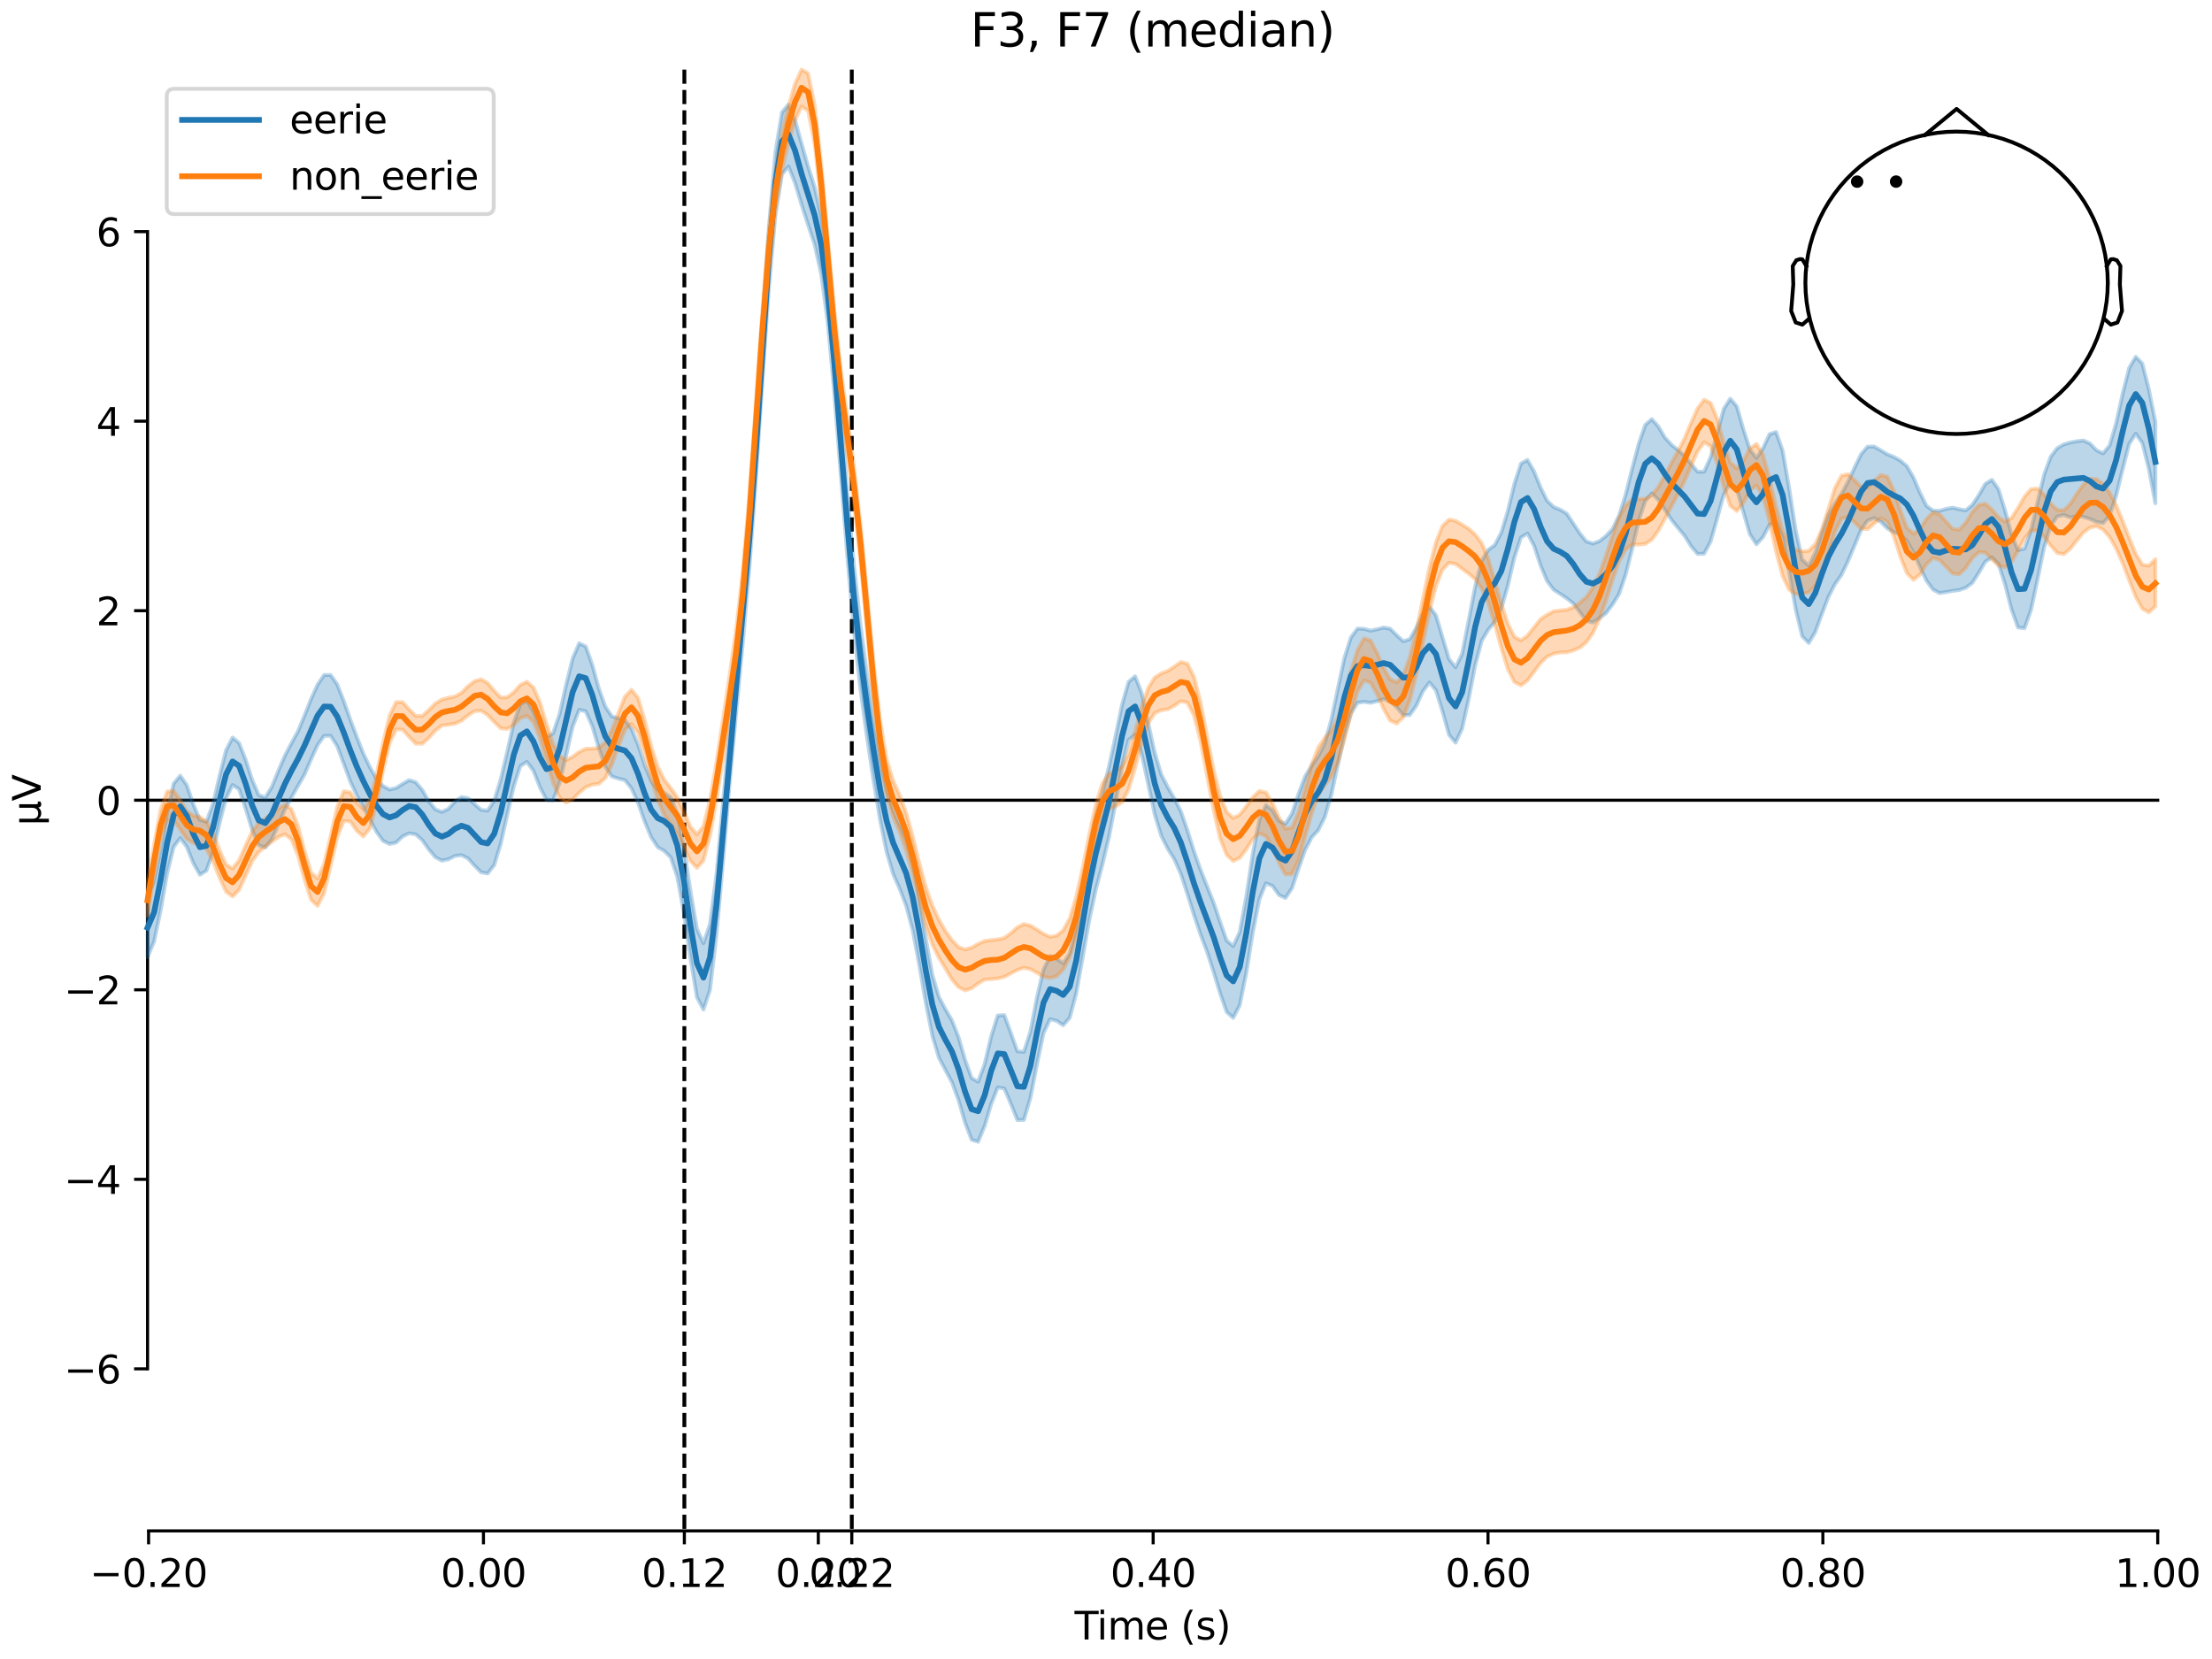 <?xml version="1.0" encoding="utf-8" standalone="no"?>
<!DOCTYPE svg PUBLIC "-//W3C//DTD SVG 1.1//EN"
  "http://www.w3.org/Graphics/SVG/1.1/DTD/svg11.dtd">
<svg xmlns:xlink="http://www.w3.org/1999/xlink" width="576pt" height="432pt" viewBox="0 0 576 432" xmlns="http://www.w3.org/2000/svg" version="1.1">
 <defs>
  <style type="text/css">*{stroke-linejoin: round; stroke-linecap: butt}</style>
 </defs>
 <g id="figure_1">
  <g id="patch_1">
   <path d="M 0 432 
L 576 432 
L 576 0 
L 0 0 
z
" style="fill: #ffffff"/>
  </g>
  <g id="axes_1">
   <g id="patch_2">
    <path d="M 38.421 398.644 
L 561.867 398.644 
L 561.867 18.118 
L 38.421 18.118 
L 38.421 398.644 
z
" style="fill: none; opacity: 0"/>
   </g>
   <g id="patch_3">
    <path d="M 38.421 356.439 
L 38.421 60.323 
" style="fill: none; stroke: #000000; stroke-width: 0.8; stroke-linejoin: miter; stroke-linecap: square"/>
   </g>
   <g id="LineCollection_1">
    <path d="M 178.206 18.118 
L 178.206 398.644 
" clip-path="url(#pd321440de0)" style="fill: none; stroke-dasharray: 3.7,1.6; stroke-dashoffset: 0; stroke: #000000"/>
    <path d="M 221.804 18.118 
L 221.804 398.644 
" clip-path="url(#pd321440de0)" style="fill: none; stroke-dasharray: 3.7,1.6; stroke-dashoffset: 0; stroke: #000000"/>
   </g>
   <g id="matplotlib.axis_1">
    <g id="xtick_1">
     <g id="line2d_1">
      <defs>
       <path id="m32d61307e3" d="M 0 0 
L 0 3.5 
" style="stroke: #000000; stroke-width: 0.8"/>
      </defs>
      <g>
       <use xlink:href="#m32d61307e3" x="38.693" y="398.644" style="stroke: #000000; stroke-width: 0.8"/>
      </g>
     </g>
     <g id="text_1">
      <!-- −0.20 -->
      <g transform="translate(23.37 413.242) scale(0.1 -0.1)">
       <defs>
        <path id="DejaVuSans-2212" d="M 678 2272 
L 4684 2272 
L 4684 1741 
L 678 1741 
L 678 2272 
z
" transform="scale(0.016)"/>
        <path id="DejaVuSans-30" d="M 2034 4250 
Q 1547 4250 1301 3770 
Q 1056 3291 1056 2328 
Q 1056 1369 1301 889 
Q 1547 409 2034 409 
Q 2525 409 2770 889 
Q 3016 1369 3016 2328 
Q 3016 3291 2770 3770 
Q 2525 4250 2034 4250 
z
M 2034 4750 
Q 2819 4750 3233 4129 
Q 3647 3509 3647 2328 
Q 3647 1150 3233 529 
Q 2819 -91 2034 -91 
Q 1250 -91 836 529 
Q 422 1150 422 2328 
Q 422 3509 836 4129 
Q 1250 4750 2034 4750 
z
" transform="scale(0.016)"/>
        <path id="DejaVuSans-2e" d="M 684 794 
L 1344 794 
L 1344 0 
L 684 0 
L 684 794 
z
" transform="scale(0.016)"/>
        <path id="DejaVuSans-32" d="M 1228 531 
L 3431 531 
L 3431 0 
L 469 0 
L 469 531 
Q 828 903 1448 1529 
Q 2069 2156 2228 2338 
Q 2531 2678 2651 2914 
Q 2772 3150 2772 3378 
Q 2772 3750 2511 3984 
Q 2250 4219 1831 4219 
Q 1534 4219 1204 4116 
Q 875 4013 500 3803 
L 500 4441 
Q 881 4594 1212 4672 
Q 1544 4750 1819 4750 
Q 2544 4750 2975 4387 
Q 3406 4025 3406 3419 
Q 3406 3131 3298 2873 
Q 3191 2616 2906 2266 
Q 2828 2175 2409 1742 
Q 1991 1309 1228 531 
z
" transform="scale(0.016)"/>
       </defs>
       <use xlink:href="#DejaVuSans-2212"/>
       <use xlink:href="#DejaVuSans-30" transform="translate(83.789 0)"/>
       <use xlink:href="#DejaVuSans-2e" transform="translate(147.412 0)"/>
       <use xlink:href="#DejaVuSans-32" transform="translate(179.199 0)"/>
       <use xlink:href="#DejaVuSans-30" transform="translate(242.822 0)"/>
      </g>
     </g>
    </g>
    <g id="xtick_2">
     <g id="line2d_2">
      <g>
       <use xlink:href="#m32d61307e3" x="125.889" y="398.644" style="stroke: #000000; stroke-width: 0.8"/>
      </g>
     </g>
     <g id="text_2">
      <!-- 0.00 -->
      <g transform="translate(114.756 413.242) scale(0.1 -0.1)">
       <use xlink:href="#DejaVuSans-30"/>
       <use xlink:href="#DejaVuSans-2e" transform="translate(63.623 0)"/>
       <use xlink:href="#DejaVuSans-30" transform="translate(95.41 0)"/>
       <use xlink:href="#DejaVuSans-30" transform="translate(159.033 0)"/>
      </g>
     </g>
    </g>
    <g id="xtick_3">
     <g id="line2d_3">
      <g>
       <use xlink:href="#m32d61307e3" x="178.206" y="398.644" style="stroke: #000000; stroke-width: 0.8"/>
      </g>
     </g>
     <g id="text_3">
      <!-- 0.12 -->
      <g transform="translate(167.073 413.242) scale(0.1 -0.1)">
       <defs>
        <path id="DejaVuSans-31" d="M 794 531 
L 1825 531 
L 1825 4091 
L 703 3866 
L 703 4441 
L 1819 4666 
L 2450 4666 
L 2450 531 
L 3481 531 
L 3481 0 
L 794 0 
L 794 531 
z
" transform="scale(0.016)"/>
       </defs>
       <use xlink:href="#DejaVuSans-30"/>
       <use xlink:href="#DejaVuSans-2e" transform="translate(63.623 0)"/>
       <use xlink:href="#DejaVuSans-31" transform="translate(95.41 0)"/>
       <use xlink:href="#DejaVuSans-32" transform="translate(159.033 0)"/>
      </g>
     </g>
    </g>
    <g id="xtick_4">
     <g id="line2d_4">
      <g>
       <use xlink:href="#m32d61307e3" x="213.084" y="398.644" style="stroke: #000000; stroke-width: 0.8"/>
      </g>
     </g>
     <g id="text_4">
      <!-- 0.20 -->
      <g transform="translate(201.952 413.242) scale(0.1 -0.1)">
       <use xlink:href="#DejaVuSans-30"/>
       <use xlink:href="#DejaVuSans-2e" transform="translate(63.623 0)"/>
       <use xlink:href="#DejaVuSans-32" transform="translate(95.41 0)"/>
       <use xlink:href="#DejaVuSans-30" transform="translate(159.033 0)"/>
      </g>
     </g>
    </g>
    <g id="xtick_5">
     <g id="line2d_5">
      <g>
       <use xlink:href="#m32d61307e3" x="221.804" y="398.644" style="stroke: #000000; stroke-width: 0.8"/>
      </g>
     </g>
     <g id="text_5">
      <!-- 0.22 -->
      <g transform="translate(210.671 413.242) scale(0.1 -0.1)">
       <use xlink:href="#DejaVuSans-30"/>
       <use xlink:href="#DejaVuSans-2e" transform="translate(63.623 0)"/>
       <use xlink:href="#DejaVuSans-32" transform="translate(95.41 0)"/>
       <use xlink:href="#DejaVuSans-32" transform="translate(159.033 0)"/>
      </g>
     </g>
    </g>
    <g id="xtick_6">
     <g id="line2d_6">
      <g>
       <use xlink:href="#m32d61307e3" x="300.28" y="398.644" style="stroke: #000000; stroke-width: 0.8"/>
      </g>
     </g>
     <g id="text_6">
      <!-- 0.40 -->
      <g transform="translate(289.147 413.242) scale(0.1 -0.1)">
       <defs>
        <path id="DejaVuSans-34" d="M 2419 4116 
L 825 1625 
L 2419 1625 
L 2419 4116 
z
M 2253 4666 
L 3047 4666 
L 3047 1625 
L 3713 1625 
L 3713 1100 
L 3047 1100 
L 3047 0 
L 2419 0 
L 2419 1100 
L 313 1100 
L 313 1709 
L 2253 4666 
z
" transform="scale(0.016)"/>
       </defs>
       <use xlink:href="#DejaVuSans-30"/>
       <use xlink:href="#DejaVuSans-2e" transform="translate(63.623 0)"/>
       <use xlink:href="#DejaVuSans-34" transform="translate(95.41 0)"/>
       <use xlink:href="#DejaVuSans-30" transform="translate(159.033 0)"/>
      </g>
     </g>
    </g>
    <g id="xtick_7">
     <g id="line2d_7">
      <g>
       <use xlink:href="#m32d61307e3" x="387.476" y="398.644" style="stroke: #000000; stroke-width: 0.8"/>
      </g>
     </g>
     <g id="text_7">
      <!-- 0.60 -->
      <g transform="translate(376.343 413.242) scale(0.1 -0.1)">
       <defs>
        <path id="DejaVuSans-36" d="M 2113 2584 
Q 1688 2584 1439 2293 
Q 1191 2003 1191 1497 
Q 1191 994 1439 701 
Q 1688 409 2113 409 
Q 2538 409 2786 701 
Q 3034 994 3034 1497 
Q 3034 2003 2786 2293 
Q 2538 2584 2113 2584 
z
M 3366 4563 
L 3366 3988 
Q 3128 4100 2886 4159 
Q 2644 4219 2406 4219 
Q 1781 4219 1451 3797 
Q 1122 3375 1075 2522 
Q 1259 2794 1537 2939 
Q 1816 3084 2150 3084 
Q 2853 3084 3261 2657 
Q 3669 2231 3669 1497 
Q 3669 778 3244 343 
Q 2819 -91 2113 -91 
Q 1303 -91 875 529 
Q 447 1150 447 2328 
Q 447 3434 972 4092 
Q 1497 4750 2381 4750 
Q 2619 4750 2861 4703 
Q 3103 4656 3366 4563 
z
" transform="scale(0.016)"/>
       </defs>
       <use xlink:href="#DejaVuSans-30"/>
       <use xlink:href="#DejaVuSans-2e" transform="translate(63.623 0)"/>
       <use xlink:href="#DejaVuSans-36" transform="translate(95.41 0)"/>
       <use xlink:href="#DejaVuSans-30" transform="translate(159.033 0)"/>
      </g>
     </g>
    </g>
    <g id="xtick_8">
     <g id="line2d_8">
      <g>
       <use xlink:href="#m32d61307e3" x="474.671" y="398.644" style="stroke: #000000; stroke-width: 0.8"/>
      </g>
     </g>
     <g id="text_8">
      <!-- 0.80 -->
      <g transform="translate(463.538 413.242) scale(0.1 -0.1)">
       <defs>
        <path id="DejaVuSans-38" d="M 2034 2216 
Q 1584 2216 1326 1975 
Q 1069 1734 1069 1313 
Q 1069 891 1326 650 
Q 1584 409 2034 409 
Q 2484 409 2743 651 
Q 3003 894 3003 1313 
Q 3003 1734 2745 1975 
Q 2488 2216 2034 2216 
z
M 1403 2484 
Q 997 2584 770 2862 
Q 544 3141 544 3541 
Q 544 4100 942 4425 
Q 1341 4750 2034 4750 
Q 2731 4750 3128 4425 
Q 3525 4100 3525 3541 
Q 3525 3141 3298 2862 
Q 3072 2584 2669 2484 
Q 3125 2378 3379 2068 
Q 3634 1759 3634 1313 
Q 3634 634 3220 271 
Q 2806 -91 2034 -91 
Q 1263 -91 848 271 
Q 434 634 434 1313 
Q 434 1759 690 2068 
Q 947 2378 1403 2484 
z
M 1172 3481 
Q 1172 3119 1398 2916 
Q 1625 2713 2034 2713 
Q 2441 2713 2670 2916 
Q 2900 3119 2900 3481 
Q 2900 3844 2670 4047 
Q 2441 4250 2034 4250 
Q 1625 4250 1398 4047 
Q 1172 3844 1172 3481 
z
" transform="scale(0.016)"/>
       </defs>
       <use xlink:href="#DejaVuSans-30"/>
       <use xlink:href="#DejaVuSans-2e" transform="translate(63.623 0)"/>
       <use xlink:href="#DejaVuSans-38" transform="translate(95.41 0)"/>
       <use xlink:href="#DejaVuSans-30" transform="translate(159.033 0)"/>
      </g>
     </g>
    </g>
    <g id="xtick_9">
     <g id="line2d_9">
      <g>
       <use xlink:href="#m32d61307e3" x="561.867" y="398.644" style="stroke: #000000; stroke-width: 0.8"/>
      </g>
     </g>
     <g id="text_9">
      <!-- 1.00 -->
      <g transform="translate(550.734 413.242) scale(0.1 -0.1)">
       <use xlink:href="#DejaVuSans-31"/>
       <use xlink:href="#DejaVuSans-2e" transform="translate(63.623 0)"/>
       <use xlink:href="#DejaVuSans-30" transform="translate(95.41 0)"/>
       <use xlink:href="#DejaVuSans-30" transform="translate(159.033 0)"/>
      </g>
     </g>
    </g>
    <g id="text_10">
     <!-- Time (s) -->
     <g transform="translate(279.815 426.92) scale(0.1 -0.1)">
      <defs>
       <path id="DejaVuSans-54" d="M -19 4666 
L 3928 4666 
L 3928 4134 
L 2272 4134 
L 2272 0 
L 1638 0 
L 1638 4134 
L -19 4134 
L -19 4666 
z
" transform="scale(0.016)"/>
       <path id="DejaVuSans-69" d="M 603 3500 
L 1178 3500 
L 1178 0 
L 603 0 
L 603 3500 
z
M 603 4863 
L 1178 4863 
L 1178 4134 
L 603 4134 
L 603 4863 
z
" transform="scale(0.016)"/>
       <path id="DejaVuSans-6d" d="M 3328 2828 
Q 3544 3216 3844 3400 
Q 4144 3584 4550 3584 
Q 5097 3584 5394 3201 
Q 5691 2819 5691 2113 
L 5691 0 
L 5113 0 
L 5113 2094 
Q 5113 2597 4934 2840 
Q 4756 3084 4391 3084 
Q 3944 3084 3684 2787 
Q 3425 2491 3425 1978 
L 3425 0 
L 2847 0 
L 2847 2094 
Q 2847 2600 2669 2842 
Q 2491 3084 2119 3084 
Q 1678 3084 1418 2786 
Q 1159 2488 1159 1978 
L 1159 0 
L 581 0 
L 581 3500 
L 1159 3500 
L 1159 2956 
Q 1356 3278 1631 3431 
Q 1906 3584 2284 3584 
Q 2666 3584 2933 3390 
Q 3200 3197 3328 2828 
z
" transform="scale(0.016)"/>
       <path id="DejaVuSans-65" d="M 3597 1894 
L 3597 1613 
L 953 1613 
Q 991 1019 1311 708 
Q 1631 397 2203 397 
Q 2534 397 2845 478 
Q 3156 559 3463 722 
L 3463 178 
Q 3153 47 2828 -22 
Q 2503 -91 2169 -91 
Q 1331 -91 842 396 
Q 353 884 353 1716 
Q 353 2575 817 3079 
Q 1281 3584 2069 3584 
Q 2775 3584 3186 3129 
Q 3597 2675 3597 1894 
z
M 3022 2063 
Q 3016 2534 2758 2815 
Q 2500 3097 2075 3097 
Q 1594 3097 1305 2825 
Q 1016 2553 972 2059 
L 3022 2063 
z
" transform="scale(0.016)"/>
       <path id="DejaVuSans-20" transform="scale(0.016)"/>
       <path id="DejaVuSans-28" d="M 1984 4856 
Q 1566 4138 1362 3434 
Q 1159 2731 1159 2009 
Q 1159 1288 1364 580 
Q 1569 -128 1984 -844 
L 1484 -844 
Q 1016 -109 783 600 
Q 550 1309 550 2009 
Q 550 2706 781 3412 
Q 1013 4119 1484 4856 
L 1984 4856 
z
" transform="scale(0.016)"/>
       <path id="DejaVuSans-73" d="M 2834 3397 
L 2834 2853 
Q 2591 2978 2328 3040 
Q 2066 3103 1784 3103 
Q 1356 3103 1142 2972 
Q 928 2841 928 2578 
Q 928 2378 1081 2264 
Q 1234 2150 1697 2047 
L 1894 2003 
Q 2506 1872 2764 1633 
Q 3022 1394 3022 966 
Q 3022 478 2636 193 
Q 2250 -91 1575 -91 
Q 1294 -91 989 -36 
Q 684 19 347 128 
L 347 722 
Q 666 556 975 473 
Q 1284 391 1588 391 
Q 1994 391 2212 530 
Q 2431 669 2431 922 
Q 2431 1156 2273 1281 
Q 2116 1406 1581 1522 
L 1381 1569 
Q 847 1681 609 1914 
Q 372 2147 372 2553 
Q 372 3047 722 3315 
Q 1072 3584 1716 3584 
Q 2034 3584 2315 3537 
Q 2597 3491 2834 3397 
z
" transform="scale(0.016)"/>
       <path id="DejaVuSans-29" d="M 513 4856 
L 1013 4856 
Q 1481 4119 1714 3412 
Q 1947 2706 1947 2009 
Q 1947 1309 1714 600 
Q 1481 -109 1013 -844 
L 513 -844 
Q 928 -128 1133 580 
Q 1338 1288 1338 2009 
Q 1338 2731 1133 3434 
Q 928 4138 513 4856 
z
" transform="scale(0.016)"/>
      </defs>
      <use xlink:href="#DejaVuSans-54"/>
      <use xlink:href="#DejaVuSans-69" transform="translate(57.959 0)"/>
      <use xlink:href="#DejaVuSans-6d" transform="translate(85.742 0)"/>
      <use xlink:href="#DejaVuSans-65" transform="translate(183.154 0)"/>
      <use xlink:href="#DejaVuSans-20" transform="translate(244.678 0)"/>
      <use xlink:href="#DejaVuSans-28" transform="translate(276.465 0)"/>
      <use xlink:href="#DejaVuSans-73" transform="translate(315.479 0)"/>
      <use xlink:href="#DejaVuSans-29" transform="translate(367.578 0)"/>
     </g>
    </g>
   </g>
   <g id="matplotlib.axis_2">
    <g id="ytick_1">
     <g id="line2d_10">
      <defs>
       <path id="m71792be351" d="M 0 0 
L -3.5 0 
" style="stroke: #000000; stroke-width: 0.8"/>
      </defs>
      <g>
       <use xlink:href="#m71792be351" x="38.421" y="356.439" style="stroke: #000000; stroke-width: 0.8"/>
      </g>
     </g>
     <g id="text_11">
      <!-- −6 -->
      <g transform="translate(16.678 360.238) scale(0.1 -0.1)">
       <use xlink:href="#DejaVuSans-2212"/>
       <use xlink:href="#DejaVuSans-36" transform="translate(83.789 0)"/>
      </g>
     </g>
    </g>
    <g id="ytick_2">
     <g id="line2d_11">
      <g>
       <use xlink:href="#m71792be351" x="38.421" y="307.086" style="stroke: #000000; stroke-width: 0.8"/>
      </g>
     </g>
     <g id="text_12">
      <!-- −4 -->
      <g transform="translate(16.678 310.886) scale(0.1 -0.1)">
       <use xlink:href="#DejaVuSans-2212"/>
       <use xlink:href="#DejaVuSans-34" transform="translate(83.789 0)"/>
      </g>
     </g>
    </g>
    <g id="ytick_3">
     <g id="line2d_12">
      <g>
       <use xlink:href="#m71792be351" x="38.421" y="257.734" style="stroke: #000000; stroke-width: 0.8"/>
      </g>
     </g>
     <g id="text_13">
      <!-- −2 -->
      <g transform="translate(16.678 261.533) scale(0.1 -0.1)">
       <use xlink:href="#DejaVuSans-2212"/>
       <use xlink:href="#DejaVuSans-32" transform="translate(83.789 0)"/>
      </g>
     </g>
    </g>
    <g id="ytick_4">
     <g id="line2d_13">
      <g>
       <use xlink:href="#m71792be351" x="38.421" y="208.381" style="stroke: #000000; stroke-width: 0.8"/>
      </g>
     </g>
     <g id="text_14">
      <!-- 0 -->
      <g transform="translate(25.058 212.18) scale(0.1 -0.1)">
       <use xlink:href="#DejaVuSans-30"/>
      </g>
     </g>
    </g>
    <g id="ytick_5">
     <g id="line2d_14">
      <g>
       <use xlink:href="#m71792be351" x="38.421" y="159.028" style="stroke: #000000; stroke-width: 0.8"/>
      </g>
     </g>
     <g id="text_15">
      <!-- 2 -->
      <g transform="translate(25.058 162.827) scale(0.1 -0.1)">
       <use xlink:href="#DejaVuSans-32"/>
      </g>
     </g>
    </g>
    <g id="ytick_6">
     <g id="line2d_15">
      <g>
       <use xlink:href="#m71792be351" x="38.421" y="109.675" style="stroke: #000000; stroke-width: 0.8"/>
      </g>
     </g>
     <g id="text_16">
      <!-- 4 -->
      <g transform="translate(25.058 113.475) scale(0.1 -0.1)">
       <use xlink:href="#DejaVuSans-34"/>
      </g>
     </g>
    </g>
    <g id="ytick_7">
     <g id="line2d_16">
      <g>
       <use xlink:href="#m71792be351" x="38.421" y="60.323" style="stroke: #000000; stroke-width: 0.8"/>
      </g>
     </g>
     <g id="text_17">
      <!-- 6 -->
      <g transform="translate(25.058 64.122) scale(0.1 -0.1)">
       <use xlink:href="#DejaVuSans-36"/>
      </g>
     </g>
    </g>
    <g id="text_18">
     <!-- µV -->
     <g transform="translate(10.599 214.982) rotate(-90) scale(0.1 -0.1)">
      <defs>
       <path id="DejaVuSans-b5" d="M 544 -1331 
L 544 3500 
L 1119 3500 
L 1119 1325 
Q 1119 872 1334 640 
Q 1550 409 1972 409 
Q 2434 409 2667 671 
Q 2900 934 2900 1459 
L 2900 3500 
L 3475 3500 
L 3475 806 
Q 3475 619 3529 530 
Q 3584 441 3700 441 
Q 3728 441 3778 458 
Q 3828 475 3916 513 
L 3916 50 
Q 3788 -22 3673 -56 
Q 3559 -91 3450 -91 
Q 3234 -91 3106 31 
Q 2978 153 2931 403 
Q 2775 156 2548 32 
Q 2322 -91 2016 -91 
Q 1697 -91 1473 31 
Q 1250 153 1119 397 
L 1119 -1331 
L 544 -1331 
z
" transform="scale(0.016)"/>
       <path id="DejaVuSans-56" d="M 1831 0 
L 50 4666 
L 709 4666 
L 2188 738 
L 3669 4666 
L 4325 4666 
L 2547 0 
L 1831 0 
z
" transform="scale(0.016)"/>
      </defs>
      <use xlink:href="#DejaVuSans-b5"/>
      <use xlink:href="#DejaVuSans-56" transform="translate(63.623 0)"/>
     </g>
    </g>
   </g>
   <g id="patch_4">
    <path d="M 38.693 398.644 
L 561.867 398.644 
" style="fill: none; stroke: #000000; stroke-width: 0.8; stroke-linejoin: miter; stroke-linecap: square"/>
   </g>
   <g id="patch_5">
    <path d="M 38.421 208.381 
L 561.867 208.381 
" style="fill: none; stroke: #000000; stroke-width: 0.8; stroke-linejoin: miter; stroke-linecap: square"/>
   </g>
   <g id="text_19">
    <!-- F3, F7 (median) -->
    <g transform="translate(252.713 12.118) scale(0.12 -0.12)">
     <defs>
      <path id="DejaVuSans-46" d="M 628 4666 
L 3309 4666 
L 3309 4134 
L 1259 4134 
L 1259 2759 
L 3109 2759 
L 3109 2228 
L 1259 2228 
L 1259 0 
L 628 0 
L 628 4666 
z
" transform="scale(0.016)"/>
      <path id="DejaVuSans-33" d="M 2597 2516 
Q 3050 2419 3304 2112 
Q 3559 1806 3559 1356 
Q 3559 666 3084 287 
Q 2609 -91 1734 -91 
Q 1441 -91 1130 -33 
Q 819 25 488 141 
L 488 750 
Q 750 597 1062 519 
Q 1375 441 1716 441 
Q 2309 441 2620 675 
Q 2931 909 2931 1356 
Q 2931 1769 2642 2001 
Q 2353 2234 1838 2234 
L 1294 2234 
L 1294 2753 
L 1863 2753 
Q 2328 2753 2575 2939 
Q 2822 3125 2822 3475 
Q 2822 3834 2567 4026 
Q 2313 4219 1838 4219 
Q 1578 4219 1281 4162 
Q 984 4106 628 3988 
L 628 4550 
Q 988 4650 1302 4700 
Q 1616 4750 1894 4750 
Q 2613 4750 3031 4423 
Q 3450 4097 3450 3541 
Q 3450 3153 3228 2886 
Q 3006 2619 2597 2516 
z
" transform="scale(0.016)"/>
      <path id="DejaVuSans-2c" d="M 750 794 
L 1409 794 
L 1409 256 
L 897 -744 
L 494 -744 
L 750 256 
L 750 794 
z
" transform="scale(0.016)"/>
      <path id="DejaVuSans-37" d="M 525 4666 
L 3525 4666 
L 3525 4397 
L 1831 0 
L 1172 0 
L 2766 4134 
L 525 4134 
L 525 4666 
z
" transform="scale(0.016)"/>
      <path id="DejaVuSans-64" d="M 2906 2969 
L 2906 4863 
L 3481 4863 
L 3481 0 
L 2906 0 
L 2906 525 
Q 2725 213 2448 61 
Q 2172 -91 1784 -91 
Q 1150 -91 751 415 
Q 353 922 353 1747 
Q 353 2572 751 3078 
Q 1150 3584 1784 3584 
Q 2172 3584 2448 3432 
Q 2725 3281 2906 2969 
z
M 947 1747 
Q 947 1113 1208 752 
Q 1469 391 1925 391 
Q 2381 391 2643 752 
Q 2906 1113 2906 1747 
Q 2906 2381 2643 2742 
Q 2381 3103 1925 3103 
Q 1469 3103 1208 2742 
Q 947 2381 947 1747 
z
" transform="scale(0.016)"/>
      <path id="DejaVuSans-61" d="M 2194 1759 
Q 1497 1759 1228 1600 
Q 959 1441 959 1056 
Q 959 750 1161 570 
Q 1363 391 1709 391 
Q 2188 391 2477 730 
Q 2766 1069 2766 1631 
L 2766 1759 
L 2194 1759 
z
M 3341 1997 
L 3341 0 
L 2766 0 
L 2766 531 
Q 2569 213 2275 61 
Q 1981 -91 1556 -91 
Q 1019 -91 701 211 
Q 384 513 384 1019 
Q 384 1609 779 1909 
Q 1175 2209 1959 2209 
L 2766 2209 
L 2766 2266 
Q 2766 2663 2505 2880 
Q 2244 3097 1772 3097 
Q 1472 3097 1187 3025 
Q 903 2953 641 2809 
L 641 3341 
Q 956 3463 1253 3523 
Q 1550 3584 1831 3584 
Q 2591 3584 2966 3190 
Q 3341 2797 3341 1997 
z
" transform="scale(0.016)"/>
      <path id="DejaVuSans-6e" d="M 3513 2113 
L 3513 0 
L 2938 0 
L 2938 2094 
Q 2938 2591 2744 2837 
Q 2550 3084 2163 3084 
Q 1697 3084 1428 2787 
Q 1159 2491 1159 1978 
L 1159 0 
L 581 0 
L 581 3500 
L 1159 3500 
L 1159 2956 
Q 1366 3272 1645 3428 
Q 1925 3584 2291 3584 
Q 2894 3584 3203 3211 
Q 3513 2838 3513 2113 
z
" transform="scale(0.016)"/>
     </defs>
     <use xlink:href="#DejaVuSans-46"/>
     <use xlink:href="#DejaVuSans-33" transform="translate(57.52 0)"/>
     <use xlink:href="#DejaVuSans-2c" transform="translate(121.143 0)"/>
     <use xlink:href="#DejaVuSans-20" transform="translate(152.93 0)"/>
     <use xlink:href="#DejaVuSans-46" transform="translate(184.717 0)"/>
     <use xlink:href="#DejaVuSans-37" transform="translate(242.236 0)"/>
     <use xlink:href="#DejaVuSans-20" transform="translate(305.859 0)"/>
     <use xlink:href="#DejaVuSans-28" transform="translate(337.646 0)"/>
     <use xlink:href="#DejaVuSans-6d" transform="translate(376.66 0)"/>
     <use xlink:href="#DejaVuSans-65" transform="translate(474.072 0)"/>
     <use xlink:href="#DejaVuSans-64" transform="translate(535.596 0)"/>
     <use xlink:href="#DejaVuSans-69" transform="translate(599.072 0)"/>
     <use xlink:href="#DejaVuSans-61" transform="translate(626.855 0)"/>
     <use xlink:href="#DejaVuSans-6e" transform="translate(688.135 0)"/>
     <use xlink:href="#DejaVuSans-29" transform="translate(751.514 0)"/>
    </g>
   </g>
   <g id="legend_1">
    <g id="patch_6">
     <path d="M 45.421 55.753 
L 126.563 55.753 
Q 128.563 55.753 128.563 53.753 
L 128.563 25.118 
Q 128.563 23.118 126.563 23.118 
L 45.421 23.118 
Q 43.421 23.118 43.421 25.118 
L 43.421 53.753 
Q 43.421 55.753 45.421 55.753 
z
" style="fill: #ffffff; opacity: 0.8; stroke: #cccccc; stroke-linejoin: miter"/>
    </g>
    <g id="line2d_17">
     <path d="M 47.421 31.217 
L 57.421 31.217 
L 67.421 31.217 
" style="fill: none; stroke: #1f77b4; stroke-width: 1.5; stroke-linecap: square"/>
    </g>
    <g id="text_20">
     <!-- eerie -->
     <g transform="translate(75.421 34.717) scale(0.1 -0.1)">
      <defs>
       <path id="DejaVuSans-72" d="M 2631 2963 
Q 2534 3019 2420 3045 
Q 2306 3072 2169 3072 
Q 1681 3072 1420 2755 
Q 1159 2438 1159 1844 
L 1159 0 
L 581 0 
L 581 3500 
L 1159 3500 
L 1159 2956 
Q 1341 3275 1631 3429 
Q 1922 3584 2338 3584 
Q 2397 3584 2469 3576 
Q 2541 3569 2628 3553 
L 2631 2963 
z
" transform="scale(0.016)"/>
      </defs>
      <use xlink:href="#DejaVuSans-65"/>
      <use xlink:href="#DejaVuSans-65" transform="translate(61.523 0)"/>
      <use xlink:href="#DejaVuSans-72" transform="translate(123.047 0)"/>
      <use xlink:href="#DejaVuSans-69" transform="translate(164.16 0)"/>
      <use xlink:href="#DejaVuSans-65" transform="translate(191.943 0)"/>
     </g>
    </g>
    <g id="line2d_18">
     <path d="M 47.421 45.895 
L 57.421 45.895 
L 67.421 45.895 
" style="fill: none; stroke: #ff7f0e; stroke-width: 1.5; stroke-linecap: square"/>
    </g>
    <g id="text_21">
     <!-- non_eerie -->
     <g transform="translate(75.421 49.395) scale(0.1 -0.1)">
      <defs>
       <path id="DejaVuSans-6f" d="M 1959 3097 
Q 1497 3097 1228 2736 
Q 959 2375 959 1747 
Q 959 1119 1226 758 
Q 1494 397 1959 397 
Q 2419 397 2687 759 
Q 2956 1122 2956 1747 
Q 2956 2369 2687 2733 
Q 2419 3097 1959 3097 
z
M 1959 3584 
Q 2709 3584 3137 3096 
Q 3566 2609 3566 1747 
Q 3566 888 3137 398 
Q 2709 -91 1959 -91 
Q 1206 -91 779 398 
Q 353 888 353 1747 
Q 353 2609 779 3096 
Q 1206 3584 1959 3584 
z
" transform="scale(0.016)"/>
       <path id="DejaVuSans-5f" d="M 3263 -1063 
L 3263 -1509 
L -63 -1509 
L -63 -1063 
L 3263 -1063 
z
" transform="scale(0.016)"/>
      </defs>
      <use xlink:href="#DejaVuSans-6e"/>
      <use xlink:href="#DejaVuSans-6f" transform="translate(63.379 0)"/>
      <use xlink:href="#DejaVuSans-6e" transform="translate(124.561 0)"/>
      <use xlink:href="#DejaVuSans-5f" transform="translate(187.939 0)"/>
      <use xlink:href="#DejaVuSans-65" transform="translate(237.939 0)"/>
      <use xlink:href="#DejaVuSans-65" transform="translate(299.463 0)"/>
      <use xlink:href="#DejaVuSans-72" transform="translate(360.986 0)"/>
      <use xlink:href="#DejaVuSans-69" transform="translate(402.1 0)"/>
      <use xlink:href="#DejaVuSans-65" transform="translate(429.883 0)"/>
     </g>
    </g>
   </g>
   <g id="FillBetweenPolyCollection_1">
    <defs>
     <path id="m30aca5ba99" d="M 38.421 -198.756 
L 38.421 -182.764 
L 40.124 -186.787 
L 41.827 -194.924 
L 43.53 -204.583 
L 45.233 -211.43 
L 46.936 -213.77 
L 48.639 -211.463 
L 50.342 -207.221 
L 52.045 -204.223 
L 53.748 -205.266 
L 55.451 -210.143 
L 57.154 -217.583 
L 58.857 -224.121 
L 60.56 -227.591 
L 62.263 -226.482 
L 63.966 -221.433 
L 65.669 -215.882 
L 67.372 -211.877 
L 69.075 -211.305 
L 70.778 -213.412 
L 72.481 -217.254 
L 74.184 -221.141 
L 75.887 -224.332 
L 77.59 -227.327 
L 79.294 -230.298 
L 80.997 -234.239 
L 82.7 -237.975 
L 84.403 -240.376 
L 86.106 -240.401 
L 87.809 -237.681 
L 89.512 -233.123 
L 91.215 -228.519 
L 92.918 -224.85 
L 94.621 -221.829 
L 96.324 -218.568 
L 98.027 -215.413 
L 99.73 -213.058 
L 101.433 -212.222 
L 103.136 -212.599 
L 104.839 -214.192 
L 106.542 -215.005 
L 108.245 -214.742 
L 109.948 -213.226 
L 111.651 -210.813 
L 113.354 -208.794 
L 115.057 -207.897 
L 116.76 -208.242 
L 118.463 -209.112 
L 120.166 -209.314 
L 121.87 -208.478 
L 123.573 -206.563 
L 125.276 -204.856 
L 126.979 -204.547 
L 128.682 -206.694 
L 130.385 -212.23 
L 132.088 -219.842 
L 133.791 -227.256 
L 135.494 -232.513 
L 137.197 -233.621 
L 138.9 -231.329 
L 140.603 -226.993 
L 142.306 -223.684 
L 144.009 -223.555 
L 145.712 -228.143 
L 147.415 -235.272 
L 149.118 -242.771 
L 150.821 -247.166 
L 152.524 -246.778 
L 154.227 -242.915 
L 155.93 -237.167 
L 157.633 -232.244 
L 159.336 -229.81 
L 161.039 -229.257 
L 162.742 -228.846 
L 164.446 -226.69 
L 166.149 -222.975 
L 167.852 -218.123 
L 169.555 -214.013 
L 171.258 -211.4 
L 172.961 -210.423 
L 174.664 -208.721 
L 176.367 -203.67 
L 178.07 -194.435 
L 179.773 -182.591 
L 181.476 -172.347 
L 183.179 -169.116 
L 184.882 -174.237 
L 186.585 -188.767 
L 188.288 -207.844 
L 189.991 -228.105 
L 191.694 -246.389 
L 193.397 -264.377 
L 195.1 -283.69 
L 196.803 -306.843 
L 198.506 -332.558 
L 200.209 -357.018 
L 201.912 -376.047 
L 203.615 -386.588 
L 205.318 -388.645 
L 207.022 -384.334 
L 208.725 -378.7 
L 210.428 -373.404 
L 212.131 -368.324 
L 213.834 -360.682 
L 215.537 -348.108 
L 217.24 -329.725 
L 218.943 -308.391 
L 220.646 -287.04 
L 222.349 -267.996 
L 224.052 -252.563 
L 225.755 -240.119 
L 227.458 -228.843 
L 229.161 -218.575 
L 230.864 -210.172 
L 232.567 -204.436 
L 234.27 -200.559 
L 235.973 -196.106 
L 237.676 -189.718 
L 239.379 -180.692 
L 241.082 -170.826 
L 242.785 -162.275 
L 244.488 -156.554 
L 246.191 -153.33 
L 247.894 -150.15 
L 249.598 -145.523 
L 251.301 -139.655 
L 253.004 -135.205 
L 254.707 -134.681 
L 256.41 -138.808 
L 258.113 -144.522 
L 259.816 -148.825 
L 261.519 -148.562 
L 263.222 -144.58 
L 264.925 -140.337 
L 266.628 -140.385 
L 268.331 -146.153 
L 270.034 -154.925 
L 271.737 -162.996 
L 273.44 -166.595 
L 275.143 -166.192 
L 276.846 -165.015 
L 278.549 -166.962 
L 280.252 -173.352 
L 281.955 -182.858 
L 283.658 -192.471 
L 285.361 -200.4 
L 287.064 -206.857 
L 288.767 -213.993 
L 290.47 -222.827 
L 292.174 -232.347 
L 293.877 -239.326 
L 295.58 -240.668 
L 297.283 -235.648 
L 298.986 -227.845 
L 300.689 -219.909 
L 302.392 -214.34 
L 304.095 -210.946 
L 305.798 -208.213 
L 307.501 -204.39 
L 309.204 -199.212 
L 310.907 -193.736 
L 312.61 -188.68 
L 314.313 -184.161 
L 316.016 -178.931 
L 317.719 -173.341 
L 319.422 -168.468 
L 321.125 -166.955 
L 322.828 -170.229 
L 324.531 -178.699 
L 326.234 -189.263 
L 327.937 -197.796 
L 329.64 -202.009 
L 331.343 -201.324 
L 333.046 -198.927 
L 334.75 -198.173 
L 336.453 -200.743 
L 338.156 -205.854 
L 339.859 -210.649 
L 341.562 -213.956 
L 343.265 -215.793 
L 344.968 -219.205 
L 346.671 -225.005 
L 348.374 -232.844 
L 350.077 -240.448 
L 351.78 -246.2 
L 353.483 -248.993 
L 355.186 -249.245 
L 356.889 -248.999 
L 358.592 -249.409 
L 360.295 -249.964 
L 361.998 -249.364 
L 363.701 -247.798 
L 365.404 -245.775 
L 367.107 -245.822 
L 368.81 -248.238 
L 370.513 -251.981 
L 372.216 -254.287 
L 373.919 -252.24 
L 375.622 -246.758 
L 377.326 -240.655 
L 379.029 -238.614 
L 380.732 -242.257 
L 382.435 -249.903 
L 384.138 -258.766 
L 385.841 -265.145 
L 387.544 -268.042 
L 389.247 -270.067 
L 390.95 -273.555 
L 392.653 -279.579 
L 394.356 -286.869 
L 396.059 -292.049 
L 397.762 -293.084 
L 399.465 -289.887 
L 401.168 -284.715 
L 402.871 -280.662 
L 404.574 -278.442 
L 406.277 -277.342 
L 407.98 -276.19 
L 409.683 -274.853 
L 411.386 -272.567 
L 413.089 -270.319 
L 414.792 -269.903 
L 416.495 -270.999 
L 418.198 -272.331 
L 419.902 -274.587 
L 421.605 -277.325 
L 423.308 -282.339 
L 425.011 -289.061 
L 426.714 -296.392 
L 428.417 -301.481 
L 430.12 -303.52 
L 431.823 -301.817 
L 433.526 -299.243 
L 435.229 -296.657 
L 436.932 -294.546 
L 438.635 -292.503 
L 440.338 -289.798 
L 442.041 -287.757 
L 443.744 -287.822 
L 445.447 -290.993 
L 447.15 -297.028 
L 448.853 -303.2 
L 450.556 -306.285 
L 452.259 -304.589 
L 453.962 -298.708 
L 455.665 -292.872 
L 457.368 -290.261 
L 459.071 -292.103 
L 460.774 -295.353 
L 462.478 -295.928 
L 464.181 -291.856 
L 465.884 -283.059 
L 467.587 -273.383 
L 469.29 -266.294 
L 470.993 -264.566 
L 472.696 -267.406 
L 474.399 -272.052 
L 476.102 -276.53 
L 477.805 -279.85 
L 479.508 -282.285 
L 481.211 -285.864 
L 482.914 -289.909 
L 484.617 -294.023 
L 486.32 -296.417 
L 488.023 -297.093 
L 489.726 -296.152 
L 491.429 -294.439 
L 493.132 -293.424 
L 494.835 -292.825 
L 496.538 -291.098 
L 498.241 -288.164 
L 499.944 -284.37 
L 501.647 -280.808 
L 503.35 -278.47 
L 505.054 -277.559 
L 506.757 -277.824 
L 508.46 -278.134 
L 510.163 -278.351 
L 511.866 -278.948 
L 513.569 -280.189 
L 515.272 -282.837 
L 516.975 -285.732 
L 518.678 -286.859 
L 520.381 -285.198 
L 522.084 -279.938 
L 523.787 -273.296 
L 525.49 -268.598 
L 527.193 -268.415 
L 528.896 -273.266 
L 530.599 -281.25 
L 532.302 -289.53 
L 534.005 -295.08 
L 535.708 -297.489 
L 537.411 -297.894 
L 539.114 -297.248 
L 540.817 -297.581 
L 542.52 -297.422 
L 544.223 -296.842 
L 545.926 -296.085 
L 547.63 -295.776 
L 549.333 -297.668 
L 551.036 -302.895 
L 552.739 -309.819 
L 554.442 -316.417 
L 556.145 -319.052 
L 557.848 -316.654 
L 559.551 -309.908 
L 561.254 -300.95 
L 561.254 -322.136 
L 561.254 -322.136 
L 559.551 -330.632 
L 557.848 -337.354 
L 556.145 -339.093 
L 554.442 -336.207 
L 552.739 -329.496 
L 551.036 -321.785 
L 549.333 -315.98 
L 547.63 -313.934 
L 545.926 -314.764 
L 544.223 -316.512 
L 542.52 -317.302 
L 540.817 -317.099 
L 539.114 -316.78 
L 537.411 -316.276 
L 535.708 -315.293 
L 534.005 -313.08 
L 532.302 -308.435 
L 530.599 -301.385 
L 528.896 -294.071 
L 527.193 -289.165 
L 525.49 -288.75 
L 523.787 -292.853 
L 522.084 -299.176 
L 520.381 -304.644 
L 518.678 -307.052 
L 516.975 -306.002 
L 515.272 -303.044 
L 513.569 -300.498 
L 511.866 -299.089 
L 510.163 -299.4 
L 508.46 -299.8 
L 506.757 -299.482 
L 505.054 -298.973 
L 503.35 -299.034 
L 501.647 -300.285 
L 499.944 -303.732 
L 498.241 -307.705 
L 496.538 -310.624 
L 494.835 -312.06 
L 493.132 -313.01 
L 491.429 -313.72 
L 489.726 -314.743 
L 488.023 -315.721 
L 486.32 -315.687 
L 484.617 -313.723 
L 482.914 -310.208 
L 481.211 -306.573 
L 479.508 -303.395 
L 477.805 -300.95 
L 476.102 -298.011 
L 474.399 -293.311 
L 472.696 -288.161 
L 470.993 -284.754 
L 469.29 -286.299 
L 467.587 -293.957 
L 465.884 -304.887 
L 464.181 -314.725 
L 462.478 -319.505 
L 460.774 -318.932 
L 459.071 -315.217 
L 457.368 -312.767 
L 455.665 -314.97 
L 453.962 -320.271 
L 452.259 -326.193 
L 450.556 -328.183 
L 448.853 -325.5 
L 447.15 -319.181 
L 445.447 -312.965 
L 443.744 -309.17 
L 442.041 -309.178 
L 440.338 -311.24 
L 438.635 -313.382 
L 436.932 -314.817 
L 435.229 -316.194 
L 433.526 -318.066 
L 431.823 -320.95 
L 430.12 -322.86 
L 428.417 -321.353 
L 426.714 -316.439 
L 425.011 -309.962 
L 423.308 -303.165 
L 421.605 -297.758 
L 419.902 -294.235 
L 418.198 -292.444 
L 416.495 -291.083 
L 414.792 -290.463 
L 413.089 -291.002 
L 411.386 -293.119 
L 409.683 -295.685 
L 407.98 -298.263 
L 406.277 -299.282 
L 404.574 -299.985 
L 402.871 -301.592 
L 401.168 -305.051 
L 399.465 -309.246 
L 397.762 -312.22 
L 396.059 -311.296 
L 394.356 -306.045 
L 392.653 -299.003 
L 390.95 -293.355 
L 389.247 -290.062 
L 387.544 -288.843 
L 385.841 -286.009 
L 384.138 -279.267 
L 382.435 -270.442 
L 380.732 -261.737 
L 379.029 -258.227 
L 377.326 -260.362 
L 375.622 -266.066 
L 373.919 -271.789 
L 372.216 -274.053 
L 370.513 -272.261 
L 368.81 -268.523 
L 367.107 -265.567 
L 365.404 -265.015 
L 363.701 -266.592 
L 361.998 -268.285 
L 360.295 -268.59 
L 358.592 -268.135 
L 356.889 -267.779 
L 355.186 -268.25 
L 353.483 -268.313 
L 351.78 -266.024 
L 350.077 -260.651 
L 348.374 -252.702 
L 346.671 -244.561 
L 344.968 -238.455 
L 343.265 -235.115 
L 341.562 -232.646 
L 339.859 -229.856 
L 338.156 -225.294 
L 336.453 -220.193 
L 334.75 -217.516 
L 333.046 -218.224 
L 331.343 -221.067 
L 329.64 -222.36 
L 327.937 -218.527 
L 326.234 -209.766 
L 324.531 -198.48 
L 322.828 -189.319 
L 321.125 -185.641 
L 319.422 -187.089 
L 317.719 -191.918 
L 316.016 -197.001 
L 314.313 -201.233 
L 312.61 -205.535 
L 310.907 -210.363 
L 309.204 -215.779 
L 307.501 -220.72 
L 305.798 -224.052 
L 304.095 -227.003 
L 302.392 -230.32 
L 300.689 -235.994 
L 298.986 -243.701 
L 297.283 -251.571 
L 295.58 -255.893 
L 293.877 -254.451 
L 292.174 -248.451 
L 290.47 -240.255 
L 288.767 -232.325 
L 287.064 -225.495 
L 285.361 -219.252 
L 283.658 -211.212 
L 281.955 -200.913 
L 280.252 -190.781 
L 278.549 -183.704 
L 276.846 -181.173 
L 275.143 -182.371 
L 273.44 -183.09 
L 271.737 -179.588 
L 270.034 -172.316 
L 268.331 -163.439 
L 266.628 -158.106 
L 264.925 -158.239 
L 263.222 -163.04 
L 261.519 -167.666 
L 259.816 -167.563 
L 258.113 -162.195 
L 256.41 -154.958 
L 254.707 -150.31 
L 253.004 -151.284 
L 251.301 -156.039 
L 249.598 -161.937 
L 247.894 -166.277 
L 246.191 -169.179 
L 244.488 -172.432 
L 242.785 -178.128 
L 241.082 -187.565 
L 239.379 -198.185 
L 237.676 -207.248 
L 235.973 -213.548 
L 234.27 -217.352 
L 232.567 -221.128 
L 230.864 -226.432 
L 229.161 -234.584 
L 227.458 -244.536 
L 225.755 -256.37 
L 224.052 -269.387 
L 222.349 -284.834 
L 220.646 -303.639 
L 218.943 -324.819 
L 217.24 -345.834 
L 215.537 -363.503 
L 213.834 -375.602 
L 212.131 -383.28 
L 210.428 -388.657 
L 208.725 -394.632 
L 207.022 -400.75 
L 205.318 -404.743 
L 203.615 -402.748 
L 201.912 -392.324 
L 200.209 -372.709 
L 198.506 -347.834 
L 196.803 -322.119 
L 195.1 -299.312 
L 193.397 -279.48 
L 191.694 -261.354 
L 189.991 -242.668 
L 188.288 -222.979 
L 186.585 -204.439 
L 184.882 -191.354 
L 183.179 -186.387 
L 181.476 -190.105 
L 179.773 -200.13 
L 178.07 -211.477 
L 176.367 -220.136 
L 174.664 -224.367 
L 172.961 -225.563 
L 171.258 -226.362 
L 169.555 -228.624 
L 167.852 -232.836 
L 166.149 -238.064 
L 164.446 -242.235 
L 162.742 -244.515 
L 161.039 -244.986 
L 159.336 -245.449 
L 157.633 -247.986 
L 155.93 -252.73 
L 154.227 -258.903 
L 152.524 -263.65 
L 150.821 -264.488 
L 149.118 -260.552 
L 147.415 -253.669 
L 145.712 -246.043 
L 144.009 -241.045 
L 142.306 -240.035 
L 140.603 -242.692 
L 138.9 -246.705 
L 137.197 -249.589 
L 135.494 -248.632 
L 133.791 -243.878 
L 132.088 -236.25 
L 130.385 -229.032 
L 128.682 -223.477 
L 126.979 -220.91 
L 125.276 -221.108 
L 123.573 -222.615 
L 121.87 -224.143 
L 120.166 -224.442 
L 118.463 -223.274 
L 116.76 -221.369 
L 115.057 -220.572 
L 113.354 -221.261 
L 111.651 -223.365 
L 109.948 -226.323 
L 108.245 -228.322 
L 106.542 -228.859 
L 104.839 -227.877 
L 103.136 -226.792 
L 101.433 -226.408 
L 99.73 -227.334 
L 98.027 -229.181 
L 96.324 -232.221 
L 94.621 -235.763 
L 92.918 -240.101 
L 91.215 -244.626 
L 89.512 -249.486 
L 87.809 -253.796 
L 86.106 -256.226 
L 84.403 -256.239 
L 82.7 -253.73 
L 80.997 -249.965 
L 79.294 -245.668 
L 77.59 -241.567 
L 75.887 -238.457 
L 74.184 -235.23 
L 72.481 -231.267 
L 70.778 -227.102 
L 69.075 -224.332 
L 67.372 -224.979 
L 65.669 -228.929 
L 63.966 -234.179 
L 62.263 -238.502 
L 60.56 -239.948 
L 58.857 -236.608 
L 57.154 -229.841 
L 55.451 -222.62 
L 53.748 -218.034 
L 52.045 -218.499 
L 50.342 -222.573 
L 48.639 -227.559 
L 46.936 -230.021 
L 45.233 -227.969 
L 43.53 -220.485 
L 41.827 -210.459 
L 40.124 -202.458 
L 38.421 -198.756 
z
" style="stroke: #1f77b4; stroke-opacity: 0.3"/>
    </defs>
    <g>
     <use xlink:href="#m30aca5ba99" x="0" y="432" style="fill: #1f77b4; fill-opacity: 0.3; stroke: #1f77b4; stroke-opacity: 0.3"/>
    </g>
   </g>
   <g id="FillBetweenPolyCollection_2">
    <defs>
     <path id="m8a687bee71" d="M 38.421 -201.935 
L 38.421 -193.566 
L 40.124 -203.996 
L 41.827 -213.368 
L 43.53 -218.32 
L 45.233 -218.46 
L 46.936 -215.952 
L 48.639 -213.551 
L 50.342 -212.482 
L 52.045 -212.161 
L 53.748 -210.895 
L 55.451 -207.791 
L 57.154 -203.44 
L 58.857 -199.817 
L 60.56 -198.546 
L 62.263 -200.269 
L 63.966 -204.007 
L 65.669 -207.767 
L 67.372 -210.109 
L 69.075 -211.583 
L 70.778 -212.805 
L 72.481 -214.041 
L 74.184 -214.748 
L 75.887 -213.438 
L 77.59 -209.249 
L 79.294 -203.005 
L 80.997 -197.69 
L 82.7 -196.099 
L 84.403 -199.436 
L 86.106 -206.549 
L 87.809 -213.988 
L 89.512 -218.206 
L 91.215 -218.111 
L 92.918 -215.633 
L 94.621 -214.18 
L 96.324 -216.277 
L 98.027 -222.768 
L 99.73 -231.323 
L 101.433 -238.439 
L 103.136 -242.079 
L 104.839 -242.009 
L 106.542 -240.122 
L 108.245 -238.362 
L 109.948 -238.319 
L 111.651 -239.847 
L 113.354 -241.732 
L 115.057 -243.066 
L 116.76 -243.299 
L 118.463 -243.557 
L 120.166 -244.325 
L 121.87 -245.716 
L 123.573 -246.819 
L 125.276 -246.955 
L 126.979 -245.821 
L 128.682 -243.997 
L 130.385 -242.358 
L 132.088 -242.173 
L 133.791 -243.237 
L 135.494 -244.993 
L 137.197 -245.604 
L 138.9 -244.052 
L 140.603 -239.727 
L 142.306 -233.889 
L 144.009 -228.194 
L 145.712 -224.269 
L 147.415 -223.019 
L 149.118 -223.914 
L 150.821 -225.554 
L 152.524 -227.013 
L 154.227 -227.677 
L 155.93 -227.901 
L 157.633 -229.411 
L 159.336 -232.89 
L 161.039 -237.619 
L 162.742 -241.971 
L 164.446 -243.519 
L 166.149 -241.157 
L 167.852 -235.841 
L 169.555 -229.349 
L 171.258 -223.728 
L 172.961 -219.807 
L 174.664 -217.349 
L 176.367 -214.896 
L 178.07 -211.602 
L 179.773 -207.831 
L 181.476 -205.999 
L 183.179 -207.903 
L 184.882 -214.444 
L 186.585 -223.922 
L 188.288 -234.468 
L 189.991 -244.957 
L 191.694 -256.58 
L 193.397 -271.508 
L 195.1 -291.422 
L 196.803 -315.616 
L 198.506 -340.616 
L 200.209 -362.052 
L 201.912 -377.436 
L 203.615 -387.656 
L 205.318 -394.873 
L 207.022 -400.634 
L 208.725 -404.281 
L 210.428 -403.134 
L 212.131 -394.612 
L 213.834 -379.398 
L 215.537 -360.14 
L 217.24 -341.404 
L 218.943 -326.237 
L 220.646 -313.839 
L 222.349 -301.34 
L 224.052 -286.048 
L 225.755 -267.988 
L 227.458 -249.682 
L 229.161 -234.743 
L 230.864 -224.916 
L 232.567 -219.258 
L 234.27 -215.33 
L 235.973 -210.538 
L 237.676 -204.381 
L 239.379 -197.356 
L 241.082 -190.96 
L 242.785 -186.048 
L 244.488 -182.588 
L 246.191 -179.797 
L 247.894 -176.931 
L 249.598 -174.959 
L 251.301 -174.101 
L 253.004 -174.656 
L 254.707 -175.919 
L 256.41 -176.913 
L 258.113 -177.037 
L 259.816 -177.219 
L 261.519 -177.613 
L 263.222 -178.547 
L 264.925 -179.43 
L 266.628 -179.984 
L 268.331 -179.624 
L 270.034 -178.682 
L 271.737 -177.651 
L 273.44 -177.326 
L 275.143 -177.797 
L 276.846 -179.501 
L 278.549 -182.705 
L 280.252 -188.074 
L 281.955 -195.75 
L 283.658 -204.815 
L 285.361 -213.046 
L 287.064 -218.748 
L 288.767 -221.388 
L 290.47 -222.017 
L 292.174 -223.094 
L 293.877 -226.463 
L 295.58 -232.031 
L 297.283 -238.504 
L 298.986 -243.61 
L 300.689 -246.306 
L 302.392 -247.063 
L 304.095 -247.3 
L 305.798 -248.217 
L 307.501 -249.422 
L 309.204 -249.028 
L 310.907 -245.702 
L 312.61 -239.027 
L 314.313 -230.074 
L 316.016 -221.088 
L 317.719 -213.619 
L 319.422 -209.39 
L 321.125 -207.781 
L 322.828 -208.607 
L 324.531 -210.873 
L 326.234 -213.548 
L 327.937 -214.973 
L 329.64 -214.248 
L 331.343 -211.232 
L 333.046 -207.209 
L 334.75 -204.294 
L 336.453 -204.395 
L 338.156 -208.004 
L 339.859 -214.062 
L 341.562 -220.152 
L 343.265 -224.988 
L 344.968 -227.557 
L 346.671 -229.741 
L 348.374 -233.512 
L 350.077 -239.467 
L 351.78 -246.108 
L 353.483 -251.908 
L 355.186 -254.798 
L 356.889 -254.237 
L 358.592 -251.211 
L 360.295 -247.378 
L 361.998 -244.382 
L 363.701 -243.608 
L 365.404 -245.263 
L 367.107 -249.637 
L 368.81 -256.288 
L 370.513 -264.37 
L 372.216 -272.67 
L 373.919 -279.394 
L 375.622 -283.675 
L 377.326 -285.454 
L 379.029 -285.133 
L 380.732 -283.898 
L 382.435 -282.636 
L 384.138 -281.199 
L 385.841 -278.743 
L 387.544 -274.955 
L 389.247 -269.382 
L 390.95 -263.24 
L 392.653 -257.732 
L 394.356 -254.399 
L 396.059 -253.515 
L 397.762 -254.837 
L 399.465 -257.094 
L 401.168 -259.387 
L 402.871 -261.02 
L 404.574 -261.791 
L 406.277 -262.107 
L 407.98 -262.135 
L 409.683 -262.627 
L 411.386 -263.351 
L 413.089 -264.783 
L 414.792 -267.186 
L 416.495 -270.845 
L 418.198 -275.554 
L 419.902 -280.97 
L 421.605 -285.76 
L 423.308 -288.892 
L 425.011 -290.214 
L 426.714 -290.182 
L 428.417 -290.351 
L 430.12 -291.481 
L 431.823 -293.809 
L 433.526 -296.918 
L 435.229 -300.114 
L 436.932 -303.295 
L 438.635 -306.674 
L 440.338 -310.637 
L 442.041 -314.448 
L 443.744 -316.829 
L 445.447 -315.82 
L 447.15 -311.391 
L 448.853 -305.353 
L 450.556 -300.288 
L 452.259 -298.939 
L 453.962 -301.04 
L 455.665 -304.247 
L 457.368 -305.58 
L 459.071 -302.72 
L 460.774 -296.156 
L 462.478 -288.459 
L 464.181 -282.012 
L 465.884 -278.444 
L 467.587 -277.306 
L 469.29 -277.303 
L 470.993 -277.755 
L 472.696 -279.409 
L 474.399 -282.805 
L 476.102 -287.98 
L 477.805 -293.432 
L 479.508 -296.904 
L 481.211 -297.427 
L 482.914 -295.97 
L 484.617 -294.276 
L 486.32 -294.213 
L 488.023 -295.692 
L 489.726 -297.075 
L 491.429 -296.117 
L 493.132 -292.44 
L 494.835 -287.098 
L 496.538 -282.77 
L 498.241 -281.021 
L 499.944 -282.35 
L 501.647 -285.093 
L 503.35 -286.699 
L 505.054 -286.183 
L 506.757 -284.421 
L 508.46 -282.651 
L 510.163 -282.473 
L 511.866 -284.121 
L 513.569 -286.619 
L 515.272 -288.244 
L 516.975 -288.11 
L 518.678 -286.368 
L 520.381 -284.758 
L 522.084 -284.263 
L 523.787 -285.657 
L 525.49 -288.654 
L 527.193 -291.829 
L 528.896 -293.854 
L 530.599 -293.868 
L 532.302 -292.243 
L 534.005 -289.92 
L 535.708 -288.006 
L 537.411 -287.697 
L 539.114 -289.132 
L 540.817 -291.288 
L 542.52 -293.346 
L 544.223 -294.616 
L 545.926 -294.969 
L 547.63 -294.111 
L 549.333 -292.179 
L 551.036 -289.18 
L 552.739 -285.371 
L 554.442 -280.911 
L 556.145 -276.604 
L 557.848 -273.522 
L 559.551 -272.538 
L 561.254 -274.13 
L 561.254 -286.401 
L 561.254 -286.401 
L 559.551 -284.675 
L 557.848 -284.96 
L 556.145 -287.774 
L 554.442 -291.898 
L 552.739 -296.34 
L 551.036 -300.468 
L 549.333 -303.714 
L 547.63 -306.005 
L 545.926 -307.261 
L 544.223 -307.332 
L 542.52 -305.851 
L 540.817 -303.471 
L 539.114 -300.792 
L 537.411 -299.116 
L 535.708 -299.233 
L 534.005 -300.85 
L 532.302 -303.174 
L 530.599 -304.754 
L 528.896 -304.652 
L 527.193 -302.715 
L 525.49 -299.737 
L 523.787 -297.114 
L 522.084 -296.219 
L 520.381 -297.349 
L 518.678 -299.323 
L 516.975 -300.838 
L 515.272 -300.503 
L 513.569 -298.603 
L 511.866 -295.871 
L 510.163 -294.057 
L 508.46 -294.317 
L 506.757 -296.175 
L 505.054 -298.115 
L 503.35 -298.556 
L 501.647 -296.868 
L 499.944 -294.292 
L 498.241 -293.039 
L 496.538 -294.596 
L 494.835 -299.155 
L 493.132 -304.355 
L 491.429 -307.915 
L 489.726 -308.305 
L 488.023 -306.767 
L 486.32 -305.048 
L 484.617 -305.221 
L 482.914 -306.995 
L 481.211 -308.518 
L 479.508 -308.124 
L 477.805 -304.896 
L 476.102 -299.438 
L 474.399 -294.074 
L 472.696 -290.3 
L 470.993 -288.566 
L 469.29 -288.412 
L 467.587 -288.853 
L 465.884 -290.364 
L 464.181 -293.898 
L 462.478 -300.068 
L 460.774 -307.557 
L 459.071 -313.648 
L 457.368 -316.396 
L 455.665 -315.18 
L 453.962 -312.064 
L 452.259 -310.029 
L 450.556 -311.576 
L 448.853 -316.712 
L 447.15 -322.968 
L 445.447 -327.048 
L 443.744 -327.903 
L 442.041 -325.628 
L 440.338 -321.848 
L 438.635 -317.82 
L 436.932 -314.489 
L 435.229 -311.42 
L 433.526 -308.17 
L 431.823 -305.182 
L 430.12 -303.043 
L 428.417 -302.139 
L 426.714 -302.034 
L 425.011 -301.938 
L 423.308 -300.37 
L 421.605 -297.191 
L 419.902 -292.598 
L 418.198 -287.338 
L 416.495 -282.604 
L 414.792 -278.999 
L 413.089 -276.566 
L 411.386 -275.027 
L 409.683 -273.834 
L 407.98 -273.203 
L 406.277 -273.035 
L 404.574 -272.828 
L 402.871 -271.921 
L 401.168 -270.787 
L 399.465 -268.638 
L 397.762 -266.486 
L 396.059 -265.236 
L 394.356 -266.144 
L 392.653 -269.571 
L 390.95 -274.792 
L 389.247 -280.776 
L 387.544 -286.499 
L 385.841 -290.525 
L 384.138 -292.797 
L 382.435 -294.311 
L 380.732 -295.375 
L 379.029 -296.382 
L 377.326 -296.692 
L 375.622 -295.029 
L 373.919 -290.806 
L 372.216 -284.167 
L 370.513 -276.044 
L 368.81 -267.723 
L 367.107 -260.928 
L 365.404 -256.178 
L 363.701 -254.306 
L 361.998 -255.145 
L 360.295 -258.039 
L 358.592 -261.992 
L 356.889 -265.228 
L 355.186 -265.766 
L 353.483 -262.736 
L 351.78 -257.172 
L 350.077 -250.551 
L 348.374 -245.085 
L 346.671 -241.764 
L 344.968 -239.856 
L 343.265 -237.347 
L 341.562 -232.913 
L 339.859 -226.616 
L 338.156 -220.572 
L 336.453 -216.504 
L 334.75 -216.212 
L 333.046 -219.129 
L 331.343 -222.848 
L 329.64 -225.645 
L 327.937 -226.021 
L 326.234 -224.42 
L 324.531 -222.022 
L 322.828 -219.833 
L 321.125 -218.992 
L 319.422 -220.561 
L 317.719 -224.775 
L 316.016 -231.558 
L 314.313 -240.291 
L 312.61 -249.198 
L 310.907 -255.767 
L 309.204 -259.17 
L 307.501 -259.615 
L 305.798 -258.42 
L 304.095 -257.305 
L 302.392 -256.65 
L 300.689 -255.568 
L 298.986 -252.854 
L 297.283 -247.964 
L 295.58 -241.57 
L 293.877 -235.762 
L 292.174 -232.375 
L 290.47 -231.323 
L 288.767 -230.567 
L 287.064 -227.959 
L 285.361 -222.599 
L 283.658 -214.76 
L 281.955 -206.127 
L 280.252 -198.505 
L 278.549 -192.831 
L 276.846 -189.729 
L 275.143 -188.354 
L 273.44 -188.053 
L 271.737 -188.796 
L 270.034 -189.927 
L 268.331 -190.948 
L 266.628 -191.376 
L 264.925 -190.533 
L 263.222 -188.996 
L 261.519 -187.765 
L 259.816 -187.37 
L 258.113 -187.195 
L 256.41 -186.979 
L 254.707 -186.193 
L 253.004 -185.233 
L 251.301 -184.757 
L 249.598 -185.369 
L 247.894 -187.162 
L 246.191 -189.558 
L 244.488 -192.511 
L 242.785 -196.16 
L 241.082 -200.956 
L 239.379 -207.258 
L 237.676 -214.235 
L 235.973 -220.309 
L 234.27 -224.915 
L 232.567 -228.747 
L 230.864 -234.298 
L 229.161 -244.501 
L 227.458 -259.66 
L 225.755 -277.871 
L 224.052 -295.554 
L 222.349 -310.683 
L 220.646 -323.159 
L 218.943 -335.739 
L 217.24 -351.359 
L 215.537 -370.134 
L 213.834 -389.3 
L 212.131 -404.57 
L 210.428 -412.891 
L 208.725 -413.882 
L 207.022 -410.156 
L 205.318 -404.393 
L 203.615 -397.272 
L 201.912 -387.069 
L 200.209 -371.898 
L 198.506 -350.988 
L 196.803 -326.641 
L 195.1 -302.814 
L 193.397 -283.077 
L 191.694 -268.062 
L 189.991 -256.213 
L 188.288 -244.904 
L 186.585 -233.693 
L 184.882 -223.699 
L 183.179 -216.835 
L 181.476 -214.726 
L 179.773 -216.726 
L 178.07 -220.68 
L 176.367 -224.299 
L 174.664 -226.813 
L 172.961 -228.977 
L 171.258 -232.391 
L 169.555 -237.776 
L 167.852 -244.628 
L 166.149 -250.256 
L 164.446 -252.393 
L 162.742 -250.615 
L 161.039 -246.368 
L 159.336 -241.936 
L 157.633 -238.738 
L 155.93 -237.264 
L 154.227 -237.034 
L 152.524 -237.023 
L 150.821 -236.194 
L 149.118 -234.963 
L 147.415 -234.061 
L 145.712 -235.116 
L 144.009 -238.379 
L 142.306 -243.538 
L 140.603 -249.079 
L 138.9 -252.997 
L 137.197 -254.463 
L 135.494 -253.642 
L 133.791 -251.728 
L 132.088 -250.437 
L 130.385 -250.38 
L 128.682 -252.11 
L 126.979 -254.135 
L 125.276 -255.101 
L 123.573 -254.618 
L 121.87 -253.309 
L 120.166 -251.591 
L 118.463 -250.634 
L 116.76 -250.291 
L 115.057 -249.839 
L 113.354 -248.802 
L 111.651 -247.111 
L 109.948 -245.554 
L 108.245 -245.579 
L 106.542 -247.251 
L 104.839 -249.161 
L 103.136 -249.162 
L 101.433 -245.633 
L 99.73 -238.525 
L 98.027 -230.136 
L 96.324 -223.572 
L 94.621 -221.317 
L 92.918 -222.935 
L 91.215 -225.674 
L 89.512 -225.956 
L 87.809 -221.855 
L 86.106 -214.379 
L 84.403 -207.019 
L 82.7 -203.229 
L 80.997 -204.799 
L 79.294 -210.465 
L 77.59 -216.912 
L 75.887 -221.307 
L 74.184 -222.488 
L 72.481 -221.48 
L 70.778 -220.009 
L 69.075 -218.833 
L 67.372 -217.798 
L 65.669 -215.49 
L 63.966 -211.833 
L 62.263 -208.01 
L 60.56 -205.831 
L 58.857 -206.886 
L 57.154 -210.64 
L 55.451 -215.137 
L 53.748 -218.079 
L 52.045 -219.264 
L 50.342 -219.627 
L 48.639 -220.815 
L 46.936 -223.675 
L 45.233 -226.075 
L 43.53 -225.891 
L 41.827 -221.148 
L 40.124 -212.088 
L 38.421 -201.935 
z
" style="stroke: #ff7f0e; stroke-opacity: 0.3"/>
    </defs>
    <g>
     <use xlink:href="#m8a687bee71" x="0" y="432" style="fill: #ff7f0e; fill-opacity: 0.3; stroke: #ff7f0e; stroke-opacity: 0.3"/>
    </g>
   </g>
   <g id="line2d_19">
    <path d="M 38.421 241.539 
L 40.124 237.596 
L 41.827 229.099 
L 43.53 219.372 
L 45.233 212.218 
L 46.936 209.982 
L 48.639 212.454 
L 50.342 217.136 
L 52.045 220.596 
L 53.748 220.249 
L 55.451 215.585 
L 57.154 208.361 
L 58.857 201.654 
L 60.56 198.284 
L 62.263 199.424 
L 63.966 204.081 
L 65.669 209.718 
L 67.372 213.634 
L 69.075 214.325 
L 70.778 212.01 
L 74.184 204.116 
L 75.887 200.728 
L 77.59 197.624 
L 79.294 194.146 
L 82.7 186.336 
L 84.403 183.972 
L 86.106 184.031 
L 87.809 186.569 
L 89.512 190.734 
L 91.215 195.36 
L 92.918 199.646 
L 94.621 203.41 
L 96.324 206.795 
L 98.027 209.798 
L 99.73 211.997 
L 101.433 212.868 
L 103.136 212.302 
L 104.839 210.926 
L 106.542 209.885 
L 108.245 210.199 
L 109.948 212.086 
L 111.651 214.788 
L 113.354 217.037 
L 115.057 217.856 
L 116.76 217.162 
L 118.463 215.81 
L 120.166 215.01 
L 121.87 215.575 
L 125.276 219.264 
L 126.979 219.626 
L 128.682 217.144 
L 130.385 211.549 
L 133.791 196.501 
L 135.494 191.526 
L 137.197 190.451 
L 138.9 193.022 
L 140.603 197.253 
L 142.306 200.28 
L 144.009 199.728 
L 145.712 194.951 
L 149.118 180.202 
L 150.821 176.109 
L 152.524 176.597 
L 154.227 180.959 
L 155.93 186.866 
L 157.633 191.773 
L 159.336 194.327 
L 161.039 194.972 
L 162.742 195.44 
L 164.446 197.444 
L 166.149 201.5 
L 167.852 206.56 
L 169.555 210.805 
L 171.258 213.035 
L 172.961 213.806 
L 174.664 215.331 
L 176.367 220.144 
L 178.07 229.234 
L 179.773 240.836 
L 181.476 250.824 
L 183.179 254.566 
L 184.882 249.316 
L 186.585 235.61 
L 195.1 140.588 
L 196.803 117.693 
L 200.209 67.024 
L 201.912 47.516 
L 203.615 36.821 
L 205.318 35.033 
L 207.022 39.173 
L 208.725 45.234 
L 212.131 56.033 
L 213.834 63.66 
L 215.537 76.162 
L 217.24 94.061 
L 220.646 136.69 
L 222.349 155.457 
L 224.052 170.875 
L 225.755 183.778 
L 227.458 195.249 
L 229.161 205.477 
L 230.864 213.733 
L 232.567 219.456 
L 235.973 227.391 
L 237.676 233.637 
L 239.379 242.617 
L 241.082 252.786 
L 242.785 261.592 
L 244.488 267.41 
L 246.191 270.773 
L 247.894 273.842 
L 249.598 278.439 
L 251.301 284.265 
L 253.004 288.829 
L 254.707 289.353 
L 256.41 285.186 
L 258.113 278.804 
L 259.816 274.313 
L 261.519 274.484 
L 264.925 282.87 
L 266.628 283.015 
L 268.331 277.551 
L 270.034 268.777 
L 271.737 261.059 
L 273.44 257.562 
L 275.143 258.019 
L 276.846 259.08 
L 278.549 256.942 
L 280.252 250.101 
L 283.658 230.173 
L 285.361 222.166 
L 288.767 208.935 
L 292.174 191.651 
L 293.877 185.209 
L 295.58 183.959 
L 297.283 188.355 
L 300.689 204.025 
L 302.392 209.601 
L 304.095 212.92 
L 305.798 215.659 
L 307.501 219.438 
L 309.204 224.54 
L 310.907 230.022 
L 312.61 234.926 
L 316.016 243.979 
L 317.719 249.312 
L 319.422 254.022 
L 321.125 255.547 
L 322.828 251.79 
L 324.531 242.992 
L 326.234 232.163 
L 327.937 223.487 
L 329.64 219.763 
L 331.343 220.689 
L 333.046 223.285 
L 334.75 224.106 
L 336.453 221.585 
L 339.859 211.91 
L 341.562 208.614 
L 343.265 206.331 
L 344.968 203.091 
L 346.671 197.355 
L 350.077 181.548 
L 351.78 175.913 
L 353.483 173.46 
L 355.186 173.218 
L 356.889 173.435 
L 358.592 173.113 
L 360.295 172.665 
L 361.998 173.128 
L 365.404 176.461 
L 367.107 176.351 
L 368.81 173.739 
L 370.513 170.054 
L 372.216 168.182 
L 373.919 170.307 
L 377.326 181.817 
L 379.029 183.944 
L 380.732 180.281 
L 382.435 172.14 
L 384.138 163.183 
L 385.841 156.754 
L 387.544 153.635 
L 389.247 151.868 
L 390.95 148.663 
L 392.653 142.839 
L 394.356 135.866 
L 396.059 130.742 
L 397.762 129.68 
L 399.465 132.547 
L 401.168 137.146 
L 402.871 140.965 
L 404.574 142.902 
L 406.277 143.676 
L 407.98 144.754 
L 409.683 146.892 
L 411.386 149.543 
L 413.089 151.49 
L 414.792 151.952 
L 416.495 151.086 
L 418.198 149.501 
L 419.902 147.362 
L 421.605 144.089 
L 423.308 138.981 
L 426.714 125.51 
L 428.417 120.771 
L 430.12 119.327 
L 431.823 120.762 
L 433.526 123.425 
L 435.229 125.787 
L 438.635 129.255 
L 442.041 133.736 
L 443.744 133.849 
L 445.447 130.451 
L 448.853 117.711 
L 450.556 114.78 
L 452.259 117.03 
L 455.665 128.697 
L 457.368 130.796 
L 459.071 128.654 
L 460.774 125.054 
L 462.478 124.227 
L 464.181 128.848 
L 465.884 138.163 
L 467.587 148.482 
L 469.29 155.593 
L 470.993 157.31 
L 472.696 154.392 
L 474.399 149.462 
L 476.102 144.965 
L 477.805 141.724 
L 479.508 138.997 
L 481.211 135.722 
L 484.617 128.015 
L 486.32 125.786 
L 488.023 125.545 
L 489.726 126.685 
L 491.429 128.063 
L 493.132 129.004 
L 494.835 129.8 
L 496.538 131.363 
L 498.241 134.258 
L 499.944 138.065 
L 501.647 141.554 
L 503.35 143.584 
L 505.054 143.919 
L 506.757 143.333 
L 508.46 142.912 
L 511.866 143.07 
L 513.569 141.974 
L 515.272 139.418 
L 516.975 136.46 
L 518.678 135.16 
L 520.381 137.193 
L 522.084 142.521 
L 523.787 148.999 
L 525.49 153.412 
L 527.193 153.312 
L 528.896 148.419 
L 532.302 133.172 
L 534.005 127.957 
L 535.708 125.53 
L 537.411 124.897 
L 542.52 124.437 
L 544.223 125.259 
L 545.926 126.662 
L 547.63 127.221 
L 549.333 125.174 
L 551.036 119.803 
L 552.739 112.327 
L 554.442 105.59 
L 556.145 102.617 
L 557.848 104.903 
L 559.551 111.643 
L 561.254 120.264 
L 561.254 120.264 
" style="fill: none; stroke: #1f77b4; stroke-width: 1.5; stroke-linecap: square"/>
   </g>
   <g id="line2d_20">
    <path d="M 38.421 234.433 
L 40.124 224.043 
L 41.827 214.809 
L 43.53 209.884 
L 45.233 209.719 
L 48.639 214.847 
L 50.342 215.994 
L 52.045 216.297 
L 53.748 217.441 
L 55.451 220.521 
L 57.154 224.921 
L 58.857 228.641 
L 60.56 229.757 
L 62.263 227.811 
L 65.669 220.353 
L 67.372 217.932 
L 69.075 216.608 
L 70.778 215.461 
L 72.481 214.085 
L 74.184 213.294 
L 75.887 214.635 
L 77.59 218.974 
L 79.294 225.279 
L 80.997 230.729 
L 82.7 232.273 
L 84.403 228.646 
L 87.809 214.036 
L 89.512 209.93 
L 91.215 210.118 
L 92.918 212.735 
L 94.621 214.313 
L 96.324 212.054 
L 98.027 205.617 
L 99.73 197.203 
L 101.433 190.052 
L 103.136 186.447 
L 104.839 186.494 
L 106.542 188.432 
L 108.245 190.02 
L 109.948 189.986 
L 111.651 188.514 
L 113.354 186.706 
L 115.057 185.531 
L 116.76 185.121 
L 118.463 184.835 
L 120.166 183.984 
L 123.573 181.206 
L 125.276 180.897 
L 126.979 181.989 
L 128.682 183.926 
L 130.385 185.513 
L 132.088 185.724 
L 133.791 184.434 
L 135.494 182.617 
L 137.197 181.853 
L 138.9 183.43 
L 140.603 187.568 
L 144.009 198.645 
L 145.712 202.216 
L 147.415 203.292 
L 149.118 202.428 
L 150.821 200.915 
L 152.524 199.922 
L 155.93 199.533 
L 157.633 198.113 
L 159.336 194.749 
L 161.039 190.024 
L 162.742 185.784 
L 164.446 184.189 
L 166.149 186.426 
L 167.852 191.923 
L 169.555 198.629 
L 171.258 204.299 
L 172.961 207.884 
L 176.367 212.387 
L 178.07 215.844 
L 179.773 219.685 
L 181.476 221.702 
L 183.179 219.702 
L 184.882 213.097 
L 186.585 203.265 
L 189.991 181.559 
L 191.694 169.809 
L 193.397 154.78 
L 195.1 134.83 
L 198.506 86.199 
L 200.209 65.02 
L 201.912 49.627 
L 203.615 39.477 
L 205.318 32.304 
L 207.022 26.512 
L 208.725 22.842 
L 210.428 23.988 
L 212.131 32.356 
L 213.834 47.758 
L 217.24 85.636 
L 218.943 101.003 
L 222.349 126.064 
L 224.052 141.215 
L 227.458 177.436 
L 229.161 192.543 
L 230.864 202.551 
L 232.567 208.193 
L 234.27 212.075 
L 235.973 216.717 
L 237.676 222.994 
L 239.379 230.043 
L 241.082 236.386 
L 242.785 241.194 
L 244.488 244.687 
L 246.191 247.535 
L 247.894 250.028 
L 249.598 251.839 
L 251.301 252.497 
L 253.004 252.013 
L 254.707 250.999 
L 256.41 250.225 
L 258.113 249.983 
L 259.816 249.896 
L 261.519 249.399 
L 264.925 247.167 
L 266.628 246.591 
L 268.331 246.963 
L 271.737 249.105 
L 273.44 249.593 
L 275.143 249.139 
L 276.846 247.472 
L 278.549 244.137 
L 280.252 238.635 
L 281.955 230.97 
L 283.658 222.17 
L 285.361 214.12 
L 287.064 208.577 
L 288.767 206.039 
L 290.47 205.287 
L 292.174 204.097 
L 293.877 200.722 
L 295.58 195.078 
L 297.283 188.734 
L 298.986 183.714 
L 300.689 181.051 
L 302.392 180.2 
L 304.095 179.736 
L 307.501 177.577 
L 309.204 177.899 
L 310.907 181.238 
L 312.61 187.939 
L 316.016 205.745 
L 317.719 212.851 
L 319.422 217.119 
L 321.125 218.52 
L 322.828 217.646 
L 324.531 215.396 
L 326.234 212.907 
L 327.937 211.475 
L 329.64 212.144 
L 331.343 215.037 
L 333.046 218.961 
L 334.75 221.786 
L 336.453 221.563 
L 338.156 217.746 
L 341.562 205.347 
L 343.265 200.828 
L 344.968 198.206 
L 346.671 196.071 
L 348.374 192.6 
L 350.077 187.034 
L 351.78 180.32 
L 353.483 174.534 
L 355.186 171.599 
L 356.889 172.17 
L 358.592 175.371 
L 360.295 179.394 
L 361.998 182.42 
L 363.701 183.243 
L 365.404 181.361 
L 367.107 176.788 
L 368.81 169.972 
L 372.216 153.637 
L 373.919 146.898 
L 375.622 142.615 
L 377.326 140.944 
L 379.029 141.173 
L 380.732 142.249 
L 382.435 143.481 
L 384.138 144.954 
L 385.841 147.341 
L 387.544 151.283 
L 389.247 156.76 
L 390.95 162.905 
L 392.653 168.305 
L 394.356 171.698 
L 396.059 172.574 
L 397.762 171.355 
L 401.168 166.849 
L 402.871 165.337 
L 404.574 164.629 
L 407.98 164.183 
L 409.683 163.708 
L 411.386 162.804 
L 413.089 161.281 
L 414.792 158.846 
L 416.495 155.229 
L 418.198 150.487 
L 419.902 145.238 
L 421.605 140.545 
L 423.308 137.4 
L 425.011 136.094 
L 428.417 135.873 
L 430.12 134.785 
L 431.823 132.48 
L 436.932 123.245 
L 438.635 119.81 
L 442.041 111.887 
L 443.744 109.612 
L 445.447 110.537 
L 447.15 114.905 
L 448.853 121.03 
L 450.556 126.041 
L 452.259 127.633 
L 453.962 125.668 
L 455.665 122.414 
L 457.368 121.099 
L 459.071 123.779 
L 460.774 130.084 
L 462.478 137.676 
L 464.181 143.935 
L 465.884 147.556 
L 467.587 148.922 
L 469.29 149.112 
L 470.993 148.644 
L 472.696 147.029 
L 474.399 143.522 
L 477.805 132.98 
L 479.508 129.531 
L 481.211 129.018 
L 484.617 132.375 
L 486.32 132.447 
L 489.726 129.363 
L 491.429 130.068 
L 493.132 133.748 
L 494.835 139.104 
L 496.538 143.598 
L 498.241 145.214 
L 499.944 143.827 
L 501.647 141.156 
L 503.35 139.433 
L 505.054 139.85 
L 508.46 143.71 
L 510.163 143.892 
L 511.866 142.106 
L 513.569 139.442 
L 515.272 137.542 
L 516.975 137.461 
L 518.678 139.009 
L 520.381 140.925 
L 522.084 141.733 
L 523.787 140.618 
L 525.49 137.9 
L 527.193 134.804 
L 528.896 132.783 
L 530.599 132.72 
L 532.302 134.446 
L 534.005 136.855 
L 535.708 138.572 
L 537.411 138.662 
L 539.114 137.074 
L 542.52 132.273 
L 544.223 130.946 
L 545.926 130.89 
L 547.63 132.005 
L 549.333 134.126 
L 551.036 137.206 
L 552.739 141.178 
L 556.145 149.894 
L 557.848 152.782 
L 559.551 153.505 
L 561.254 151.92 
L 561.254 151.92 
" style="fill: none; stroke: #ff7f0e; stroke-width: 1.5; stroke-linecap: square"/>
   </g>
  </g>
  <g id="axes_2">
   <g id="PathCollection_1">
    <defs>
     <path id="C0_0_b5f7050b07" d="M 0 1.118 
C 0.297 1.118 0.581 1 0.791 0.791 
C 1 0.581 1.118 0.297 1.118 -0 
C 1.118 -0.297 1 -0.581 0.791 -0.791 
C 0.581 -1 0.297 -1.118 0 -1.118 
C -0.297 -1.118 -0.581 -1 -0.791 -0.791 
C -1 -0.581 -1.118 -0.297 -1.118 0 
C -1.118 0.297 -1 0.581 -0.791 0.791 
C -0.581 1 -0.297 1.118 0 1.118 
z
"/>
    </defs>
    <g clip-path="url(#pd5678b06ef)">
     <use xlink:href="#C0_0_b5f7050b07" x="483.594" y="47.299" style="stroke: #000000"/>
    </g>
    <g clip-path="url(#pd5678b06ef)">
     <use xlink:href="#C0_0_b5f7050b07" x="493.741" y="47.286" style="stroke: #000000"/>
    </g>
   </g>
   <g id="matplotlib.axis_3"/>
   <g id="matplotlib.axis_4"/>
   <g id="line2d_21">
    <path d="M 548.859 73.637 
L 548.782 71.165 
L 548.549 68.702 
L 548.162 66.26 
L 547.622 63.846 
L 546.932 61.471 
L 546.095 59.144 
L 545.112 56.874 
L 543.989 54.67 
L 542.73 52.541 
L 541.34 50.496 
L 539.824 48.542 
L 538.189 46.686 
L 536.44 44.938 
L 534.585 43.302 
L 532.631 41.786 
L 530.585 40.396 
L 528.456 39.137 
L 526.252 38.014 
L 523.983 37.032 
L 521.656 36.194 
L 519.28 35.504 
L 516.867 34.965 
L 514.424 34.578 
L 511.962 34.345 
L 509.49 34.267 
L 507.018 34.345 
L 504.555 34.578 
L 502.113 34.965 
L 499.699 35.504 
L 497.324 36.194 
L 494.997 37.032 
L 492.727 38.014 
L 490.523 39.137 
L 488.394 40.396 
L 486.349 41.786 
L 484.395 43.302 
L 482.539 44.938 
L 480.791 46.686 
L 479.155 48.542 
L 477.639 50.496 
L 476.249 52.541 
L 474.99 54.67 
L 473.867 56.874 
L 472.885 59.144 
L 472.047 61.471 
L 471.357 63.846 
L 470.818 66.26 
L 470.431 68.702 
L 470.198 71.165 
L 470.12 73.637 
L 470.198 76.109 
L 470.431 78.571 
L 470.818 81.014 
L 471.357 83.428 
L 472.047 85.803 
L 472.885 88.13 
L 473.867 90.399 
L 474.99 92.603 
L 476.249 94.732 
L 477.639 96.778 
L 479.155 98.732 
L 480.791 100.587 
L 482.539 102.336 
L 484.395 103.971 
L 486.349 105.487 
L 488.394 106.877 
L 490.523 108.136 
L 492.727 109.259 
L 494.997 110.242 
L 497.324 111.079 
L 499.699 111.769 
L 502.113 112.309 
L 504.555 112.696 
L 507.018 112.929 
L 509.49 113.006 
L 511.962 112.929 
L 514.424 112.696 
L 516.867 112.309 
L 519.28 111.769 
L 521.656 111.079 
L 523.983 110.242 
L 526.252 109.259 
L 528.456 108.136 
L 530.585 106.877 
L 532.631 105.487 
L 534.585 103.971 
L 536.44 102.336 
L 538.189 100.587 
L 539.824 98.732 
L 541.34 96.778 
L 542.73 94.732 
L 543.989 92.603 
L 545.112 90.399 
L 546.095 88.13 
L 546.932 85.803 
L 547.622 83.428 
L 548.162 81.014 
L 548.549 78.571 
L 548.782 76.109 
L 548.859 73.637 
" style="fill: none; stroke: #000000; stroke-linecap: square"/>
   </g>
   <g id="line2d_22">
    <path d="M 501.244 35.14 
L 509.49 28.362 
L 517.735 35.14 
" style="fill: none; stroke: #000000; stroke-linecap: square"/>
   </g>
   <g id="line2d_23">
    <path d="M 470.356 69.267 
L 469.333 67.534 
L 468.703 67.471 
L 467.766 67.763 
L 466.821 69.267 
L 466.971 74.07 
L 466.419 80.975 
L 467.601 83.975 
L 469.333 84.534 
L 470.986 83.078 
" style="fill: none; stroke: #000000; stroke-linecap: square"/>
   </g>
   <g id="line2d_24">
    <path d="M 548.623 69.267 
L 549.647 67.534 
L 550.276 67.471 
L 551.213 67.763 
L 552.158 69.267 
L 552.009 74.07 
L 552.56 80.975 
L 551.379 83.975 
L 549.647 84.534 
L 547.993 83.078 
" style="fill: none; stroke: #000000; stroke-linecap: square"/>
   </g>
  </g>
 </g>
 <defs>
  <clipPath id="pd321440de0">
   <rect x="38.421" y="18.118" width="523.446" height="380.525"/>
  </clipPath>
  <clipPath id="pd5678b06ef">
   <rect x="462.112" y="24.13" width="94.754" height="93.109"/>
  </clipPath>
 </defs>
</svg>
